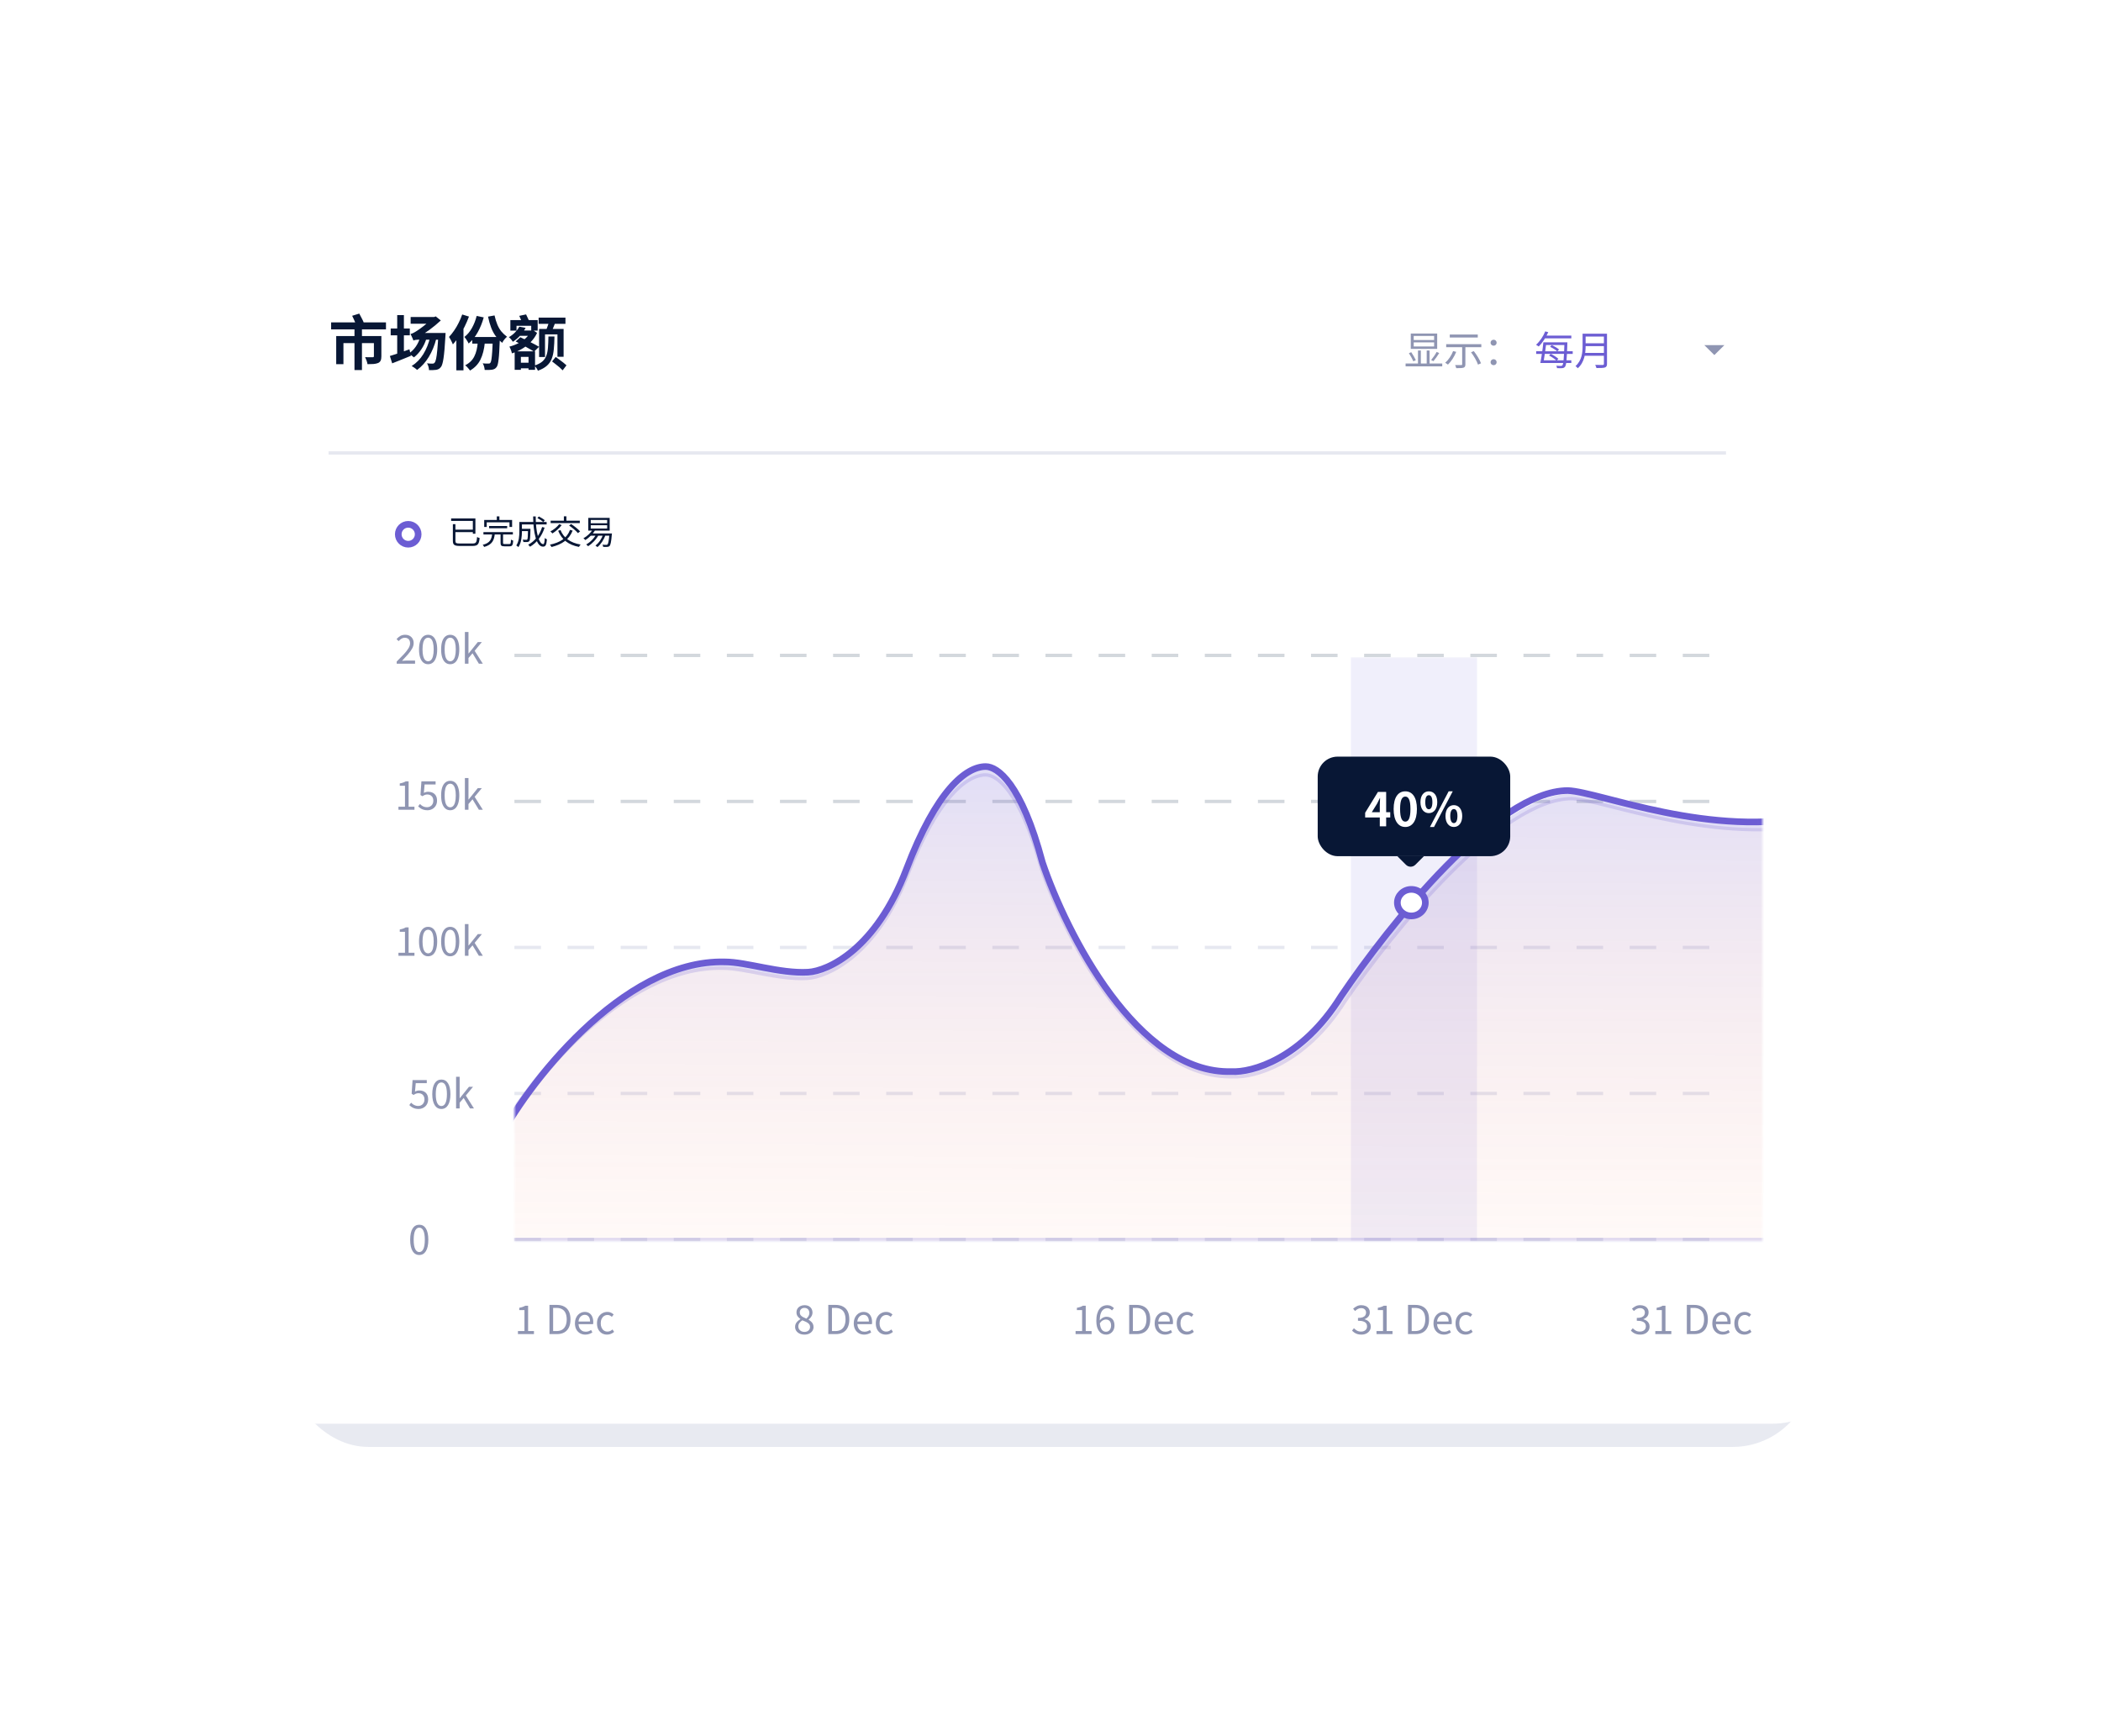 <svg width="633" height="523" viewBox="0 0 633 523" fill="none" xmlns="http://www.w3.org/2000/svg">
<g style="mix-blend-mode:multiply" opacity="0.908" filter="url(#filter0_f_37_5264)">
<rect x="86.989" y="86.989" width="459.022" height="349.017" rx="24" fill="#E6E8F0"/>
</g>
<rect x="70.988" y="66.988" width="487.023" height="362.017" rx="24" fill="white"/>
<path d="M106.802 98.614H109.052V111.502H106.802V98.614ZM99.764 97.138H116.289V99.262H99.764V97.138ZM101.294 101.26H113.156V103.384H103.472V109.738H101.294V101.26ZM112.652 101.26H114.902V107.38C114.902 107.908 114.83 108.328 114.686 108.64C114.554 108.952 114.302 109.198 113.93 109.378C113.546 109.534 113.09 109.636 112.562 109.684C112.046 109.72 111.434 109.738 110.726 109.738C110.678 109.414 110.582 109.054 110.438 108.658C110.294 108.25 110.15 107.902 110.006 107.614C110.306 107.626 110.606 107.638 110.906 107.65C111.218 107.65 111.494 107.65 111.734 107.65C111.986 107.65 112.16 107.65 112.256 107.65C112.4 107.65 112.502 107.626 112.562 107.578C112.622 107.53 112.652 107.452 112.652 107.344V101.26ZM106.1 95.157L108.242 94.492C108.482 94.924 108.734 95.403 108.998 95.931C109.274 96.448 109.478 96.886 109.61 97.246L107.342 98.002C107.27 97.762 107.162 97.48 107.018 97.156C106.886 96.82 106.736 96.478 106.568 96.129C106.412 95.769 106.256 95.445 106.1 95.157ZM117.711 98.992H123.471V101.044H117.711V98.992ZM119.673 94.942H121.689V107.02H119.673V94.942ZM117.459 107.272C117.963 107.128 118.533 106.948 119.169 106.732C119.817 106.516 120.501 106.282 121.221 106.03C121.941 105.766 122.655 105.508 123.363 105.256L123.795 107.218C122.847 107.614 121.875 108.01 120.879 108.406C119.895 108.802 118.989 109.162 118.161 109.486L117.459 107.272ZM123.723 95.517H131.319V97.552H123.723V95.517ZM132.075 100.342H134.253C134.253 100.342 134.247 100.402 134.235 100.522C134.235 100.63 134.229 100.762 134.217 100.918C134.217 101.062 134.211 101.176 134.199 101.26C134.115 102.82 134.025 104.146 133.929 105.238C133.833 106.33 133.731 107.242 133.623 107.974C133.515 108.694 133.395 109.264 133.263 109.684C133.143 110.104 132.999 110.41 132.831 110.602C132.627 110.878 132.405 111.076 132.165 111.196C131.937 111.316 131.673 111.4 131.373 111.448C131.121 111.484 130.809 111.508 130.437 111.52C130.077 111.532 129.681 111.532 129.249 111.52C129.249 111.22 129.195 110.872 129.087 110.476C128.979 110.092 128.835 109.762 128.655 109.486C129.015 109.522 129.339 109.546 129.627 109.558C129.927 109.57 130.155 109.576 130.311 109.576C130.455 109.576 130.575 109.552 130.671 109.504C130.779 109.456 130.875 109.378 130.959 109.27C131.115 109.09 131.259 108.706 131.391 108.118C131.523 107.518 131.643 106.624 131.751 105.436C131.871 104.236 131.979 102.676 132.075 100.756V100.342ZM124.569 102.628C124.521 102.484 124.443 102.286 124.335 102.034C124.227 101.782 124.113 101.53 123.993 101.278C123.885 101.014 123.783 100.798 123.687 100.63C123.951 100.582 124.245 100.474 124.569 100.306C124.905 100.138 125.241 99.94 125.577 99.712C125.757 99.592 126.027 99.412 126.387 99.172C126.747 98.92 127.149 98.62 127.593 98.272C128.049 97.924 128.511 97.546 128.979 97.138C129.459 96.718 129.897 96.286 130.293 95.841V95.716L131.283 95.338L132.813 96.562C131.685 97.606 130.521 98.566 129.321 99.442C128.121 100.306 126.999 101.026 125.955 101.602V101.638C125.955 101.638 125.883 101.674 125.739 101.746C125.607 101.806 125.445 101.89 125.253 101.998C125.073 102.106 124.911 102.22 124.767 102.34C124.635 102.448 124.569 102.544 124.569 102.628ZM124.569 102.628V100.9L125.577 100.342H132.813L132.795 102.358H126.189C125.829 102.358 125.487 102.382 125.163 102.43C124.851 102.478 124.653 102.544 124.569 102.628ZM129.591 101.602L131.481 101.962C130.941 104.062 130.179 105.922 129.195 107.542C128.223 109.15 127.047 110.458 125.667 111.466C125.559 111.358 125.403 111.226 125.199 111.07C124.995 110.926 124.791 110.782 124.587 110.638C124.383 110.494 124.197 110.38 124.029 110.296C125.457 109.396 126.627 108.202 127.539 106.714C128.463 105.214 129.147 103.51 129.591 101.602ZM126.603 101.602L128.493 101.962C128.133 103.174 127.617 104.272 126.945 105.256C126.285 106.24 125.541 107.05 124.713 107.686C124.605 107.578 124.449 107.452 124.245 107.308C124.053 107.164 123.855 107.02 123.651 106.876C123.459 106.72 123.285 106.606 123.129 106.534C123.969 105.994 124.683 105.298 125.271 104.446C125.871 103.582 126.315 102.634 126.603 101.602ZM139.258 94.761L141.292 95.391C140.92 96.412 140.476 97.438 139.96 98.47C139.456 99.49 138.904 100.456 138.304 101.368C137.704 102.28 137.086 103.084 136.449 103.78C136.389 103.6 136.287 103.372 136.143 103.096C136.011 102.808 135.867 102.52 135.711 102.232C135.555 101.944 135.411 101.71 135.279 101.53C135.807 100.978 136.317 100.342 136.81 99.622C137.314 98.902 137.77 98.128 138.178 97.3C138.598 96.472 138.958 95.626 139.258 94.761ZM137.494 99.766L139.618 97.642L139.636 97.66V111.592H137.494V99.766ZM143.614 95.194L145.738 95.644C145.306 97.24 144.706 98.728 143.938 100.108C143.182 101.476 142.27 102.61 141.202 103.51C141.13 103.342 141.016 103.132 140.86 102.88C140.716 102.628 140.554 102.376 140.374 102.124C140.206 101.872 140.056 101.674 139.924 101.53C140.824 100.834 141.58 99.934 142.192 98.83C142.816 97.714 143.29 96.502 143.614 95.194ZM142.282 101.548H149.122V103.546H142.282V101.548ZM148.474 101.548H150.598C150.598 101.548 150.598 101.602 150.598 101.71C150.598 101.818 150.598 101.944 150.598 102.088C150.598 102.22 150.592 102.334 150.58 102.43C150.532 103.786 150.478 104.944 150.418 105.904C150.37 106.852 150.304 107.644 150.22 108.28C150.148 108.916 150.064 109.42 149.968 109.792C149.872 110.164 149.752 110.44 149.608 110.62C149.404 110.884 149.194 111.07 148.978 111.178C148.762 111.286 148.504 111.364 148.204 111.412C147.952 111.448 147.634 111.472 147.25 111.484C146.866 111.496 146.458 111.49 146.026 111.466C146.014 111.166 145.954 110.824 145.846 110.44C145.738 110.068 145.6 109.75 145.432 109.486C145.792 109.522 146.122 109.546 146.422 109.558C146.734 109.558 146.974 109.558 147.142 109.558C147.274 109.558 147.388 109.546 147.484 109.522C147.58 109.486 147.67 109.414 147.754 109.306C147.874 109.15 147.976 108.82 148.06 108.316C148.144 107.8 148.222 107.026 148.294 105.994C148.366 104.962 148.426 103.606 148.474 101.926V101.548ZM143.938 103.096L146.08 103.186C145.876 105.262 145.432 106.99 144.748 108.37C144.076 109.738 143.026 110.836 141.598 111.664C141.526 111.52 141.4 111.346 141.22 111.142C141.052 110.938 140.872 110.734 140.68 110.53C140.488 110.338 140.314 110.182 140.158 110.062C141.43 109.426 142.348 108.532 142.912 107.38C143.488 106.228 143.83 104.8 143.938 103.096ZM148.996 95.049C149.236 96.106 149.518 97.024 149.842 97.804C150.166 98.584 150.562 99.268 151.03 99.856C151.51 100.432 152.086 100.972 152.758 101.476C152.494 101.692 152.224 101.968 151.948 102.304C151.672 102.64 151.462 102.976 151.318 103.312C150.538 102.664 149.872 101.974 149.32 101.242C148.78 100.498 148.33 99.652 147.97 98.704C147.61 97.756 147.298 96.658 147.034 95.409L148.996 95.049ZM162.281 95.716H170.363V97.588H162.281V95.716ZM165.431 96.868L167.267 97.282C167.075 97.786 166.883 98.272 166.691 98.74C166.499 99.208 166.319 99.616 166.151 99.964L164.513 99.55C164.621 99.298 164.729 99.016 164.837 98.704C164.957 98.392 165.071 98.074 165.179 97.75C165.287 97.426 165.371 97.132 165.431 96.868ZM162.425 99.118H169.805V107.506H167.951V100.756H164.207V107.578H162.425V99.118ZM165.233 101.404H167.051C167.027 102.844 166.961 104.116 166.853 105.22C166.757 106.324 166.547 107.29 166.223 108.118C165.911 108.934 165.419 109.636 164.747 110.224C164.087 110.812 163.193 111.304 162.065 111.7C161.969 111.46 161.813 111.184 161.597 110.872C161.393 110.572 161.195 110.338 161.003 110.17C162.011 109.834 162.797 109.432 163.361 108.964C163.925 108.484 164.333 107.902 164.585 107.218C164.849 106.534 165.017 105.718 165.089 104.77C165.161 103.81 165.209 102.688 165.233 101.404ZM166.331 108.91L167.429 107.56C167.777 107.812 168.155 108.088 168.563 108.388C168.983 108.688 169.379 108.988 169.751 109.288C170.123 109.576 170.429 109.84 170.669 110.08L169.517 111.592C169.289 111.34 168.989 111.052 168.617 110.728C168.257 110.416 167.873 110.104 167.465 109.792C167.069 109.468 166.691 109.174 166.331 108.91ZM153.766 96.454H161.993V99.622H160.049V98.182H155.62V99.622H153.766V96.454ZM155.062 105.868H161.201V111.448H159.239V107.542H156.934V111.448H155.062V105.868ZM155.674 109.306H159.995V110.98H155.674V109.306ZM156.466 98.434L158.357 98.794C157.937 99.574 157.414 100.318 156.79 101.026C156.178 101.734 155.422 102.388 154.522 102.988C154.438 102.832 154.324 102.67 154.18 102.502C154.036 102.322 153.886 102.148 153.73 101.98C153.586 101.812 153.448 101.686 153.316 101.602C154.072 101.158 154.714 100.654 155.242 100.09C155.782 99.514 156.19 98.962 156.466 98.434ZM157.168 99.586H160.157V101.188H156.358L157.168 99.586ZM159.851 99.586H160.283L160.661 99.532L161.813 100.306C161.345 101.326 160.715 102.238 159.923 103.042C159.143 103.846 158.261 104.536 157.276 105.112C156.304 105.688 155.29 106.144 154.234 106.48C154.198 106.288 154.138 106.06 154.054 105.796C153.97 105.532 153.874 105.28 153.766 105.04C153.67 104.788 153.574 104.59 153.478 104.446C154.426 104.206 155.32 103.87 156.16 103.438C157 103.006 157.744 102.496 158.393 101.908C159.041 101.308 159.527 100.642 159.851 99.91V99.586ZM156.448 95.175L158.501 94.743C158.669 95.103 158.855 95.499 159.059 95.931C159.275 96.364 159.437 96.724 159.545 97.012L157.402 97.534C157.306 97.234 157.168 96.862 156.988 96.418C156.808 95.962 156.628 95.547 156.448 95.175ZM155.368 102.898L156.772 101.62C157.192 101.824 157.66 102.052 158.177 102.304C158.693 102.544 159.209 102.796 159.725 103.06C160.253 103.312 160.745 103.564 161.201 103.816C161.669 104.068 162.071 104.296 162.407 104.5L160.913 105.958C160.613 105.754 160.235 105.526 159.779 105.274C159.335 105.01 158.855 104.74 158.339 104.464C157.835 104.188 157.324 103.912 156.808 103.636C156.292 103.36 155.812 103.114 155.368 102.898Z" fill="#081735"/>
<path d="M425.933 103.162H432.078V104.398H425.933V103.162ZM425.933 101.23H432.078V102.454H425.933V101.23ZM425.045 100.498V105.13H433.002V100.498H425.045ZM423.485 109.534V110.398H434.526V109.534H423.485ZM427.217 105.61V109.99H428.081V105.61H427.217ZM429.845 105.61V109.99H430.709V105.61H429.845ZM432.846 106.042C432.45 106.798 431.729 107.83 431.177 108.49L431.874 108.826C432.426 108.178 433.11 107.23 433.614 106.39L432.846 106.042ZM424.481 106.426C424.973 107.194 425.561 108.262 425.825 108.874L426.569 108.526C426.305 107.914 425.693 106.882 425.189 106.126L424.481 106.426ZM440.526 104.194V109.762C440.526 109.954 440.466 110.014 440.238 110.014C440.01 110.026 439.218 110.026 438.402 110.002C438.546 110.278 438.69 110.674 438.738 110.938C439.794 110.938 440.502 110.926 440.934 110.794C441.354 110.638 441.498 110.362 441.498 109.786V104.194H440.526ZM437.802 105.79C437.286 107.146 436.398 108.466 435.414 109.318C435.654 109.45 436.062 109.702 436.242 109.87C437.202 108.946 438.15 107.506 438.738 106.03L437.802 105.79ZM443.202 106.15C444.078 107.302 444.978 108.874 445.302 109.87L446.202 109.474C445.854 108.454 444.918 106.93 444.03 105.802L443.202 106.15ZM436.794 100.81V101.698H445.23V100.81H436.794ZM435.714 103.714V104.614H446.298V103.714H435.714ZM450.006 104.17C450.486 104.17 450.906 103.81 450.906 103.27C450.906 102.718 450.486 102.37 450.006 102.37C449.514 102.37 449.094 102.718 449.094 103.27C449.094 103.81 449.514 104.17 450.006 104.17ZM450.006 110.038C450.486 110.038 450.906 109.69 450.906 109.15C450.906 108.598 450.486 108.238 450.006 108.238C449.514 108.238 449.094 108.598 449.094 109.15C449.094 109.69 449.514 110.038 450.006 110.038Z" fill="#8F95B2"/>
<path d="M465.434 103.15V103.966H471.699V103.15H465.434ZM464.57 108.574V109.378H473.415V108.574H464.57ZM465.062 101.134V101.95H473.415V101.134H465.062ZM471.339 103.15V103.342C471.207 108.022 471.039 109.702 470.727 110.086C470.619 110.23 470.511 110.254 470.283 110.254C470.055 110.266 469.503 110.254 468.89 110.206C469.01 110.41 469.094 110.722 469.106 110.926C469.707 110.962 470.307 110.962 470.667 110.938C471.027 110.902 471.291 110.806 471.519 110.506C471.903 110.002 472.071 108.43 472.215 103.594C472.215 103.474 472.227 103.15 472.227 103.15H471.339ZM464.99 103.15C464.798 105.106 464.402 107.806 464.078 109.378H464.99C465.278 107.842 465.65 105.166 465.902 103.15H464.99ZM465.566 99.85C464.942 101.374 463.898 102.91 462.794 103.882C463.022 104.002 463.406 104.266 463.598 104.41C464.654 103.366 465.734 101.746 466.466 100.102L465.566 99.85ZM467.006 104.506C467.798 104.854 468.722 105.442 469.178 105.886L469.719 105.322C469.238 104.878 468.302 104.338 467.522 103.99L467.006 104.506ZM466.706 107.134C467.522 107.554 468.506 108.214 468.986 108.694L469.515 108.118C469.022 107.65 468.026 107.014 467.21 106.63L466.706 107.134ZM462.83 105.838V106.654H465.074V106.63H471.699V106.654H473.835V105.838H471.699V105.862H465.074V105.838H462.83ZM477.363 100.546V101.422H483.627V100.546H477.363ZM477.363 103.438V104.302H483.675V103.438H477.363ZM477.267 106.342V107.206H483.615V106.342H477.267ZM476.811 100.546V104.254C476.811 106.186 476.607 108.622 474.675 110.314C474.867 110.446 475.227 110.77 475.359 110.962C477.423 109.162 477.723 106.33 477.723 104.254V100.546H476.811ZM483.231 100.546V109.618C483.231 109.882 483.135 109.966 482.859 109.978C482.583 109.978 481.599 109.99 480.603 109.954C480.759 110.206 480.927 110.638 480.987 110.902C482.283 110.902 483.075 110.89 483.543 110.734C483.999 110.578 484.167 110.266 484.167 109.63V100.546H483.231Z" fill="#6C5DD3"/>
<path d="M516.51 106.99L513.478 103.99L519.541 103.99L516.51 106.99Z" fill="#8F95B2"/>
<rect x="98.99" y="135.991" width="421.02" height="1" fill="#E6E8F0"/>
<path d="M156.048 402.004V401.092H158.017V394.78H156.444V394.084C156.836 394.012 157.176 393.924 157.464 393.82C157.761 393.716 158.029 393.592 158.269 393.448H159.109V401.092H160.873V402.004H156.048ZM165.545 402.004V393.208H167.741C168.645 393.208 169.405 393.38 170.021 393.724C170.637 394.06 171.101 394.552 171.413 395.2C171.725 395.848 171.881 396.64 171.881 397.576C171.881 398.504 171.725 399.3 171.413 399.964C171.101 400.628 170.641 401.136 170.033 401.488C169.425 401.832 168.677 402.004 167.789 402.004H165.545ZM166.649 401.092H167.645C168.333 401.092 168.905 400.956 169.361 400.684C169.825 400.404 170.169 400 170.393 399.472C170.625 398.944 170.741 398.312 170.741 397.576C170.741 396.824 170.625 396.192 170.393 395.68C170.169 395.168 169.825 394.78 169.361 394.516C168.905 394.244 168.333 394.108 167.645 394.108H166.649V401.092ZM176.339 402.16C175.755 402.16 175.227 402.024 174.755 401.752C174.283 401.48 173.907 401.092 173.627 400.588C173.355 400.076 173.219 399.464 173.219 398.752C173.219 398.216 173.299 397.74 173.459 397.324C173.619 396.9 173.835 396.54 174.107 396.244C174.387 395.94 174.703 395.712 175.055 395.56C175.407 395.4 175.767 395.32 176.135 395.32C176.695 395.32 177.167 395.444 177.551 395.692C177.935 395.94 178.227 396.296 178.427 396.76C178.635 397.216 178.739 397.756 178.739 398.38C178.739 398.5 178.735 398.612 178.727 398.716C178.719 398.82 178.707 398.916 178.691 399.004H174.299C174.323 399.468 174.427 399.872 174.611 400.216C174.803 400.552 175.055 400.816 175.367 401.008C175.679 401.192 176.043 401.284 176.459 401.284C176.779 401.284 177.067 401.24 177.323 401.152C177.587 401.056 177.843 400.928 178.091 400.768L178.475 401.5C178.195 401.684 177.879 401.84 177.527 401.968C177.175 402.096 176.779 402.16 176.339 402.16ZM174.287 398.224H177.779C177.779 397.568 177.635 397.068 177.347 396.724C177.067 396.372 176.671 396.196 176.159 396.196C175.855 396.196 175.567 396.276 175.295 396.436C175.031 396.596 174.807 396.824 174.623 397.12C174.447 397.416 174.335 397.784 174.287 398.224ZM182.912 402.16C182.336 402.16 181.816 402.028 181.352 401.764C180.896 401.492 180.532 401.104 180.26 400.6C179.996 400.088 179.864 399.472 179.864 398.752C179.864 398.024 180.008 397.408 180.296 396.904C180.584 396.392 180.968 396 181.448 395.728C181.928 395.456 182.444 395.32 182.996 395.32C183.42 395.32 183.784 395.396 184.088 395.548C184.4 395.7 184.668 395.88 184.892 396.088L184.34 396.808C184.156 396.64 183.956 396.504 183.74 396.4C183.532 396.296 183.3 396.244 183.044 396.244C182.652 396.244 182.3 396.348 181.988 396.556C181.676 396.764 181.432 397.056 181.256 397.432C181.08 397.808 180.992 398.248 180.992 398.752C180.992 399.248 181.076 399.684 181.244 400.06C181.42 400.436 181.656 400.728 181.952 400.936C182.256 401.144 182.608 401.248 183.008 401.248C183.312 401.248 183.592 401.188 183.848 401.068C184.104 400.94 184.336 400.784 184.544 400.6L185.024 401.344C184.728 401.6 184.4 401.8 184.04 401.944C183.68 402.088 183.304 402.16 182.912 402.16Z" fill="#8F95B2"/>
<path d="M126.327 378.171C127.983 378.171 129.051 376.647 129.051 373.575C129.051 370.527 127.983 369.05 126.327 369.05C124.647 369.05 123.579 370.527 123.579 373.575C123.579 376.647 124.647 378.171 126.327 378.171ZM126.327 377.283C125.319 377.283 124.635 376.167 124.635 373.575C124.635 371.019 125.319 369.927 126.327 369.927C127.323 369.927 127.995 371.019 127.995 373.575C127.995 376.167 127.323 377.283 126.327 377.283Z" fill="#8F95B2"/>
<path d="M126.123 334.169C127.599 334.169 129.003 333.125 129.003 331.265C129.003 329.417 127.815 328.589 126.351 328.589C125.823 328.589 125.427 328.721 125.031 328.937L125.259 326.392H128.583V325.456H124.299L124.023 329.573L124.611 329.945C125.115 329.609 125.487 329.417 126.075 329.417C127.167 329.417 127.887 330.125 127.887 331.301C127.887 332.501 127.059 333.257 126.015 333.257C125.007 333.257 124.359 332.789 123.867 332.273L123.315 332.993C123.915 333.593 124.755 334.169 126.123 334.169ZM132.984 334.169C134.676 334.169 135.708 332.573 135.708 329.705C135.708 326.836 134.676 325.3 132.984 325.3C131.267 325.3 130.235 326.836 130.235 329.705C130.235 332.573 131.267 334.169 132.984 334.169ZM132.984 333.281C131.976 333.281 131.291 332.213 131.291 329.705C131.291 327.185 131.976 326.176 132.984 326.176C133.98 326.176 134.652 327.185 134.652 329.705C134.652 332.213 133.98 333.281 132.984 333.281ZM137.408 334.001H138.488V332.285L139.7 330.857L141.608 334.001H142.796L140.348 330.113L142.52 327.485H141.296L138.524 330.929H138.488V324.46H137.408V334.001Z" fill="#8F95B2"/>
<path d="M120.047 287.999V287.087H122.015V280.774H120.443V280.078C120.835 280.006 121.175 279.918 121.463 279.814C121.759 279.71 122.027 279.586 122.267 279.442H123.107V287.087H124.871V287.999H120.047ZM128.983 288.155C128.415 288.155 127.927 287.983 127.519 287.639C127.111 287.295 126.795 286.791 126.571 286.127C126.355 285.463 126.247 284.65 126.247 283.69C126.247 282.738 126.355 281.934 126.571 281.278C126.795 280.622 127.111 280.126 127.519 279.79C127.927 279.454 128.415 279.286 128.983 279.286C129.551 279.286 130.039 279.454 130.447 279.79C130.855 280.126 131.167 280.622 131.383 281.278C131.608 281.934 131.72 282.738 131.72 283.69C131.72 284.65 131.608 285.463 131.383 286.127C131.167 286.791 130.855 287.295 130.447 287.639C130.039 287.983 129.551 288.155 128.983 288.155ZM128.983 287.267C129.319 287.267 129.611 287.143 129.859 286.895C130.115 286.647 130.311 286.259 130.447 285.731C130.591 285.203 130.663 284.522 130.663 283.69C130.663 282.858 130.591 282.182 130.447 281.662C130.311 281.142 130.115 280.762 129.859 280.522C129.611 280.282 129.319 280.162 128.983 280.162C128.655 280.162 128.363 280.282 128.107 280.522C127.851 280.762 127.651 281.142 127.507 281.662C127.371 282.182 127.303 282.858 127.303 283.69C127.303 284.522 127.371 285.203 127.507 285.731C127.651 286.259 127.851 286.647 128.107 286.895C128.363 287.143 128.655 287.267 128.983 287.267ZM135.64 288.155C135.072 288.155 134.584 287.983 134.176 287.639C133.768 287.295 133.452 286.791 133.228 286.127C133.012 285.463 132.904 284.65 132.904 283.69C132.904 282.738 133.012 281.934 133.228 281.278C133.452 280.622 133.768 280.126 134.176 279.79C134.584 279.454 135.072 279.286 135.64 279.286C136.208 279.286 136.696 279.454 137.104 279.79C137.512 280.126 137.824 280.622 138.04 281.278C138.264 281.934 138.376 282.738 138.376 283.69C138.376 284.65 138.264 285.463 138.04 286.127C137.824 286.791 137.512 287.295 137.104 287.639C136.696 287.983 136.208 288.155 135.64 288.155ZM135.64 287.267C135.976 287.267 136.268 287.143 136.516 286.895C136.772 286.647 136.968 286.259 137.104 285.731C137.248 285.203 137.32 284.522 137.32 283.69C137.32 282.858 137.248 282.182 137.104 281.662C136.968 281.142 136.772 280.762 136.516 280.522C136.268 280.282 135.976 280.162 135.64 280.162C135.312 280.162 135.02 280.282 134.764 280.522C134.508 280.762 134.308 281.142 134.164 281.662C134.028 282.182 133.96 282.858 133.96 283.69C133.96 284.522 134.028 285.203 134.164 285.731C134.308 286.259 134.508 286.647 134.764 286.895C135.02 287.143 135.312 287.267 135.64 287.267ZM140.064 287.999V278.446H141.144V284.915H141.192L143.953 281.482H145.177L143.005 284.11L145.465 287.999H144.277L142.369 284.854L141.144 286.283V287.999H140.064Z" fill="#8F95B2"/>
<path d="M120.047 243.997V243.085H122.015V236.772H120.443V236.076C120.835 236.004 121.175 235.916 121.463 235.812C121.759 235.708 122.027 235.584 122.267 235.44H123.107V243.085H124.871V243.997H120.047ZM128.791 244.153C128.335 244.153 127.931 244.097 127.579 243.985C127.235 243.873 126.931 243.729 126.667 243.553C126.411 243.377 126.179 243.189 125.971 242.989L126.523 242.268C126.691 242.436 126.875 242.596 127.075 242.749C127.283 242.893 127.519 243.013 127.783 243.109C128.047 243.197 128.347 243.241 128.683 243.241C129.027 243.241 129.339 243.161 129.619 243.001C129.907 242.841 130.135 242.616 130.303 242.328C130.471 242.04 130.555 241.696 130.555 241.296C130.555 240.696 130.387 240.232 130.051 239.904C129.723 239.568 129.283 239.4 128.731 239.4C128.443 239.4 128.191 239.448 127.975 239.544C127.759 239.632 127.523 239.76 127.267 239.928L126.679 239.556L126.967 235.44H131.239V236.388H127.927L127.699 238.932C127.891 238.82 128.091 238.736 128.299 238.68C128.515 238.616 128.755 238.584 129.019 238.584C129.507 238.584 129.951 238.68 130.351 238.872C130.751 239.056 131.071 239.348 131.311 239.748C131.552 240.14 131.672 240.644 131.672 241.26C131.672 241.876 131.532 242.4 131.251 242.833C130.979 243.265 130.623 243.593 130.183 243.817C129.743 244.041 129.279 244.153 128.791 244.153ZM135.64 244.153C135.072 244.153 134.584 243.981 134.176 243.637C133.768 243.293 133.452 242.789 133.228 242.124C133.012 241.46 132.904 240.648 132.904 239.688C132.904 238.736 133.012 237.932 133.228 237.276C133.452 236.62 133.768 236.124 134.176 235.788C134.584 235.452 135.072 235.284 135.64 235.284C136.208 235.284 136.696 235.452 137.104 235.788C137.512 236.124 137.824 236.62 138.04 237.276C138.264 237.932 138.376 238.736 138.376 239.688C138.376 240.648 138.264 241.46 138.04 242.124C137.824 242.789 137.512 243.293 137.104 243.637C136.696 243.981 136.208 244.153 135.64 244.153ZM135.64 243.265C135.976 243.265 136.268 243.141 136.516 242.893C136.772 242.644 136.968 242.256 137.104 241.728C137.248 241.2 137.32 240.52 137.32 239.688C137.32 238.856 137.248 238.18 137.104 237.66C136.968 237.14 136.772 236.76 136.516 236.52C136.268 236.28 135.976 236.16 135.64 236.16C135.312 236.16 135.02 236.28 134.764 236.52C134.508 236.76 134.308 237.14 134.164 237.66C134.028 238.18 133.96 238.856 133.96 239.688C133.96 240.52 134.028 241.2 134.164 241.728C134.308 242.256 134.508 242.644 134.764 242.893C135.02 243.141 135.312 243.265 135.64 243.265ZM140.064 243.997V234.444H141.144V240.912H141.192L143.953 237.48H145.177L143.005 240.108L145.465 243.997H144.277L142.369 240.852L141.144 242.28V243.997H140.064Z" fill="#8F95B2"/>
<path d="M119.519 199.994V199.346C120.383 198.49 121.115 197.738 121.715 197.09C122.315 196.434 122.771 195.846 123.083 195.326C123.395 194.798 123.551 194.302 123.551 193.838C123.551 193.51 123.491 193.222 123.371 192.974C123.259 192.718 123.083 192.522 122.843 192.386C122.603 192.242 122.299 192.17 121.931 192.17C121.571 192.17 121.235 192.27 120.923 192.47C120.619 192.67 120.347 192.91 120.107 193.19L119.471 192.578C119.823 192.178 120.203 191.862 120.611 191.63C121.019 191.398 121.503 191.282 122.063 191.282C122.591 191.282 123.043 191.386 123.419 191.594C123.803 191.802 124.099 192.094 124.307 192.47C124.523 192.846 124.631 193.286 124.631 193.79C124.631 194.326 124.479 194.87 124.175 195.422C123.871 195.974 123.455 196.554 122.927 197.162C122.399 197.762 121.799 198.418 121.127 199.13C121.351 199.114 121.591 199.098 121.847 199.082C122.103 199.058 122.343 199.046 122.567 199.046H125.051V199.994H119.519ZM128.983 200.15C128.415 200.15 127.927 199.978 127.519 199.634C127.111 199.29 126.795 198.786 126.571 198.122C126.355 197.458 126.247 196.646 126.247 195.686C126.247 194.734 126.355 193.93 126.571 193.274C126.795 192.618 127.111 192.122 127.519 191.786C127.927 191.45 128.415 191.282 128.983 191.282C129.551 191.282 130.039 191.45 130.447 191.786C130.855 192.122 131.167 192.618 131.383 193.274C131.608 193.93 131.72 194.734 131.72 195.686C131.72 196.646 131.608 197.458 131.383 198.122C131.167 198.786 130.855 199.29 130.447 199.634C130.039 199.978 129.551 200.15 128.983 200.15ZM128.983 199.262C129.319 199.262 129.611 199.138 129.859 198.89C130.115 198.642 130.311 198.254 130.447 197.726C130.591 197.198 130.663 196.518 130.663 195.686C130.663 194.854 130.591 194.178 130.447 193.658C130.311 193.138 130.115 192.758 129.859 192.518C129.611 192.278 129.319 192.158 128.983 192.158C128.655 192.158 128.363 192.278 128.107 192.518C127.851 192.758 127.651 193.138 127.507 193.658C127.371 194.178 127.303 194.854 127.303 195.686C127.303 196.518 127.371 197.198 127.507 197.726C127.651 198.254 127.851 198.642 128.107 198.89C128.363 199.138 128.655 199.262 128.983 199.262ZM135.64 200.15C135.072 200.15 134.584 199.978 134.176 199.634C133.768 199.29 133.452 198.786 133.228 198.122C133.012 197.458 132.904 196.646 132.904 195.686C132.904 194.734 133.012 193.93 133.228 193.274C133.452 192.618 133.768 192.122 134.176 191.786C134.584 191.45 135.072 191.282 135.64 191.282C136.208 191.282 136.696 191.45 137.104 191.786C137.512 192.122 137.824 192.618 138.04 193.274C138.264 193.93 138.376 194.734 138.376 195.686C138.376 196.646 138.264 197.458 138.04 198.122C137.824 198.786 137.512 199.29 137.104 199.634C136.696 199.978 136.208 200.15 135.64 200.15ZM135.64 199.262C135.976 199.262 136.268 199.138 136.516 198.89C136.772 198.642 136.968 198.254 137.104 197.726C137.248 197.198 137.32 196.518 137.32 195.686C137.32 194.854 137.248 194.178 137.104 193.658C136.968 193.138 136.772 192.758 136.516 192.518C136.268 192.278 135.976 192.158 135.64 192.158C135.312 192.158 135.02 192.278 134.764 192.518C134.508 192.758 134.308 193.138 134.164 193.658C134.028 194.178 133.96 194.854 133.96 195.686C133.96 196.518 134.028 197.198 134.164 197.726C134.308 198.254 134.508 198.642 134.764 198.89C135.02 199.138 135.312 199.262 135.64 199.262ZM140.064 199.994V190.442H141.144V196.91H141.192L143.953 193.478H145.177L143.005 196.106L145.465 199.994H144.277L142.369 196.85L141.144 198.278V199.994H140.064Z" fill="#8F95B2"/>
<path d="M410.16 402.16C409.704 402.16 409.3 402.104 408.948 401.992C408.604 401.88 408.3 401.732 408.036 401.548C407.772 401.364 407.544 401.164 407.352 400.948L407.916 400.24C408.172 400.504 408.472 400.74 408.816 400.948C409.168 401.148 409.592 401.248 410.088 401.248C410.44 401.248 410.749 401.184 411.013 401.056C411.285 400.928 411.497 400.748 411.649 400.516C411.801 400.276 411.877 399.996 411.877 399.676C411.877 399.332 411.789 399.036 411.613 398.788C411.445 398.532 411.161 398.336 410.761 398.2C410.36 398.056 409.82 397.984 409.14 397.984V397.132C409.748 397.132 410.228 397.064 410.58 396.928C410.933 396.784 411.185 396.592 411.337 396.352C411.497 396.104 411.577 395.832 411.577 395.536C411.577 395.12 411.445 394.792 411.181 394.552C410.917 394.304 410.552 394.18 410.088 394.18C409.736 394.18 409.404 394.264 409.092 394.432C408.788 394.592 408.512 394.8 408.264 395.056L407.676 394.36C408.012 394.056 408.376 393.804 408.768 393.604C409.168 393.396 409.62 393.292 410.124 393.292C410.62 393.292 411.061 393.376 411.445 393.544C411.837 393.712 412.141 393.96 412.357 394.288C412.581 394.608 412.693 394.996 412.693 395.452C412.693 395.972 412.549 396.4 412.261 396.736C411.973 397.072 411.597 397.324 411.133 397.492V397.54C411.477 397.628 411.789 397.768 412.069 397.96C412.349 398.152 412.573 398.396 412.741 398.692C412.909 398.98 412.993 399.324 412.993 399.724C412.993 400.236 412.865 400.672 412.609 401.032C412.353 401.392 412.013 401.672 411.589 401.872C411.165 402.064 410.688 402.16 410.16 402.16ZM414.717 402.004V401.092H416.685V394.78H415.113V394.084C415.505 394.012 415.845 393.924 416.133 393.82C416.429 393.716 416.697 393.592 416.937 393.448H417.777V401.092H419.541V402.004H414.717ZM424.213 402.004V393.208H426.409C427.313 393.208 428.073 393.38 428.689 393.724C429.305 394.06 429.769 394.552 430.082 395.2C430.394 395.848 430.55 396.64 430.55 397.576C430.55 398.504 430.394 399.3 430.082 399.964C429.769 400.628 429.309 401.136 428.701 401.488C428.093 401.832 427.345 402.004 426.457 402.004H424.213ZM425.317 401.092H426.313C427.001 401.092 427.573 400.956 428.029 400.684C428.493 400.404 428.837 400 429.061 399.472C429.293 398.944 429.409 398.312 429.409 397.576C429.409 396.824 429.293 396.192 429.061 395.68C428.837 395.168 428.493 394.78 428.029 394.516C427.573 394.244 427.001 394.108 426.313 394.108H425.317V401.092ZM435.007 402.16C434.423 402.16 433.895 402.024 433.423 401.752C432.951 401.48 432.575 401.092 432.295 400.588C432.023 400.076 431.887 399.464 431.887 398.752C431.887 398.216 431.967 397.74 432.127 397.324C432.287 396.9 432.503 396.54 432.775 396.244C433.055 395.94 433.371 395.712 433.723 395.56C434.075 395.4 434.435 395.32 434.803 395.32C435.363 395.32 435.836 395.444 436.22 395.692C436.604 395.94 436.896 396.296 437.096 396.76C437.304 397.216 437.408 397.756 437.408 398.38C437.408 398.5 437.404 398.612 437.396 398.716C437.388 398.82 437.376 398.916 437.36 399.004H432.967C432.991 399.468 433.095 399.872 433.279 400.216C433.471 400.552 433.723 400.816 434.035 401.008C434.347 401.192 434.711 401.284 435.127 401.284C435.447 401.284 435.735 401.24 435.992 401.152C436.256 401.056 436.512 400.928 436.76 400.768L437.144 401.5C436.864 401.684 436.548 401.84 436.196 401.968C435.844 402.096 435.447 402.16 435.007 402.16ZM432.955 398.224H436.448C436.448 397.568 436.304 397.068 436.016 396.724C435.735 396.372 435.339 396.196 434.827 396.196C434.523 396.196 434.235 396.276 433.963 396.436C433.699 396.596 433.475 396.824 433.291 397.12C433.115 397.416 433.003 397.784 432.955 398.224ZM441.58 402.16C441.004 402.16 440.484 402.028 440.02 401.764C439.564 401.492 439.2 401.104 438.928 400.6C438.664 400.088 438.532 399.472 438.532 398.752C438.532 398.024 438.676 397.408 438.964 396.904C439.252 396.392 439.636 396 440.116 395.728C440.596 395.456 441.112 395.32 441.664 395.32C442.088 395.32 442.452 395.396 442.756 395.548C443.068 395.7 443.336 395.88 443.56 396.088L443.008 396.808C442.824 396.64 442.624 396.504 442.408 396.4C442.2 396.296 441.968 396.244 441.712 396.244C441.32 396.244 440.968 396.348 440.656 396.556C440.344 396.764 440.1 397.056 439.924 397.432C439.748 397.808 439.66 398.248 439.66 398.752C439.66 399.248 439.744 399.684 439.912 400.06C440.088 400.436 440.324 400.728 440.62 400.936C440.924 401.144 441.276 401.248 441.676 401.248C441.98 401.248 442.26 401.188 442.516 401.068C442.772 400.94 443.004 400.784 443.212 400.6L443.692 401.344C443.396 401.6 443.068 401.8 442.708 401.944C442.348 402.088 441.972 402.16 441.58 402.16Z" fill="#8F95B2"/>
<path d="M494.164 402.16C493.708 402.16 493.304 402.104 492.952 401.992C492.608 401.88 492.304 401.732 492.04 401.548C491.776 401.364 491.548 401.164 491.356 400.948L491.92 400.24C492.176 400.504 492.476 400.74 492.82 400.948C493.172 401.148 493.596 401.248 494.092 401.248C494.444 401.248 494.752 401.184 495.016 401.056C495.289 400.928 495.501 400.748 495.653 400.516C495.805 400.276 495.881 399.996 495.881 399.676C495.881 399.332 495.793 399.036 495.617 398.788C495.449 398.532 495.165 398.336 494.764 398.2C494.364 398.056 493.824 397.984 493.144 397.984V397.132C493.752 397.132 494.232 397.064 494.584 396.928C494.936 396.784 495.189 396.592 495.341 396.352C495.501 396.104 495.581 395.832 495.581 395.536C495.581 395.12 495.449 394.792 495.185 394.552C494.92 394.304 494.556 394.18 494.092 394.18C493.74 394.18 493.408 394.264 493.096 394.432C492.792 394.592 492.516 394.8 492.268 395.056L491.68 394.36C492.016 394.056 492.38 393.804 492.772 393.604C493.172 393.396 493.624 393.292 494.128 393.292C494.624 393.292 495.065 393.376 495.449 393.544C495.841 393.712 496.145 393.96 496.361 394.288C496.585 394.608 496.697 394.996 496.697 395.452C496.697 395.972 496.553 396.4 496.265 396.736C495.977 397.072 495.601 397.324 495.137 397.492V397.54C495.481 397.628 495.793 397.768 496.073 397.96C496.353 398.152 496.577 398.396 496.745 398.692C496.913 398.98 496.997 399.324 496.997 399.724C496.997 400.236 496.869 400.672 496.613 401.032C496.357 401.392 496.017 401.672 495.593 401.872C495.169 402.064 494.692 402.16 494.164 402.16ZM498.721 402.004V401.092H500.689V394.78H499.117V394.084C499.509 394.012 499.849 393.924 500.137 393.82C500.433 393.716 500.701 393.592 500.941 393.448H501.781V401.092H503.545V402.004H498.721ZM508.217 402.004V393.208H510.413C511.317 393.208 512.077 393.38 512.693 393.724C513.309 394.06 513.773 394.552 514.085 395.2C514.398 395.848 514.554 396.64 514.554 397.576C514.554 398.504 514.398 399.3 514.085 399.964C513.773 400.628 513.313 401.136 512.705 401.488C512.097 401.832 511.349 402.004 510.461 402.004H508.217ZM509.321 401.092H510.317C511.005 401.092 511.577 400.956 512.033 400.684C512.497 400.404 512.841 400 513.065 399.472C513.297 398.944 513.413 398.312 513.413 397.576C513.413 396.824 513.297 396.192 513.065 395.68C512.841 395.168 512.497 394.78 512.033 394.516C511.577 394.244 511.005 394.108 510.317 394.108H509.321V401.092ZM519.011 402.16C518.427 402.16 517.899 402.024 517.427 401.752C516.955 401.48 516.579 401.092 516.299 400.588C516.027 400.076 515.891 399.464 515.891 398.752C515.891 398.216 515.971 397.74 516.131 397.324C516.291 396.9 516.507 396.54 516.779 396.244C517.059 395.94 517.375 395.712 517.727 395.56C518.079 395.4 518.439 395.32 518.807 395.32C519.367 395.32 519.839 395.444 520.224 395.692C520.608 395.94 520.9 396.296 521.1 396.76C521.308 397.216 521.412 397.756 521.412 398.38C521.412 398.5 521.408 398.612 521.4 398.716C521.392 398.82 521.38 398.916 521.364 399.004H516.971C516.995 399.468 517.099 399.872 517.283 400.216C517.475 400.552 517.727 400.816 518.039 401.008C518.351 401.192 518.715 401.284 519.131 401.284C519.451 401.284 519.739 401.24 519.995 401.152C520.26 401.056 520.516 400.928 520.764 400.768L521.148 401.5C520.868 401.684 520.552 401.84 520.2 401.968C519.847 402.096 519.451 402.16 519.011 402.16ZM516.959 398.224H520.452C520.452 397.568 520.308 397.068 520.019 396.724C519.739 396.372 519.343 396.196 518.831 396.196C518.527 396.196 518.239 396.276 517.967 396.436C517.703 396.596 517.479 396.824 517.295 397.12C517.119 397.416 517.007 397.784 516.959 398.224ZM525.584 402.16C525.008 402.16 524.488 402.028 524.024 401.764C523.568 401.492 523.204 401.104 522.932 400.6C522.668 400.088 522.536 399.472 522.536 398.752C522.536 398.024 522.68 397.408 522.968 396.904C523.256 396.392 523.64 396 524.12 395.728C524.6 395.456 525.116 395.32 525.668 395.32C526.092 395.32 526.456 395.396 526.76 395.548C527.072 395.7 527.34 395.88 527.564 396.088L527.012 396.808C526.828 396.64 526.628 396.504 526.412 396.4C526.204 396.296 525.972 396.244 525.716 396.244C525.324 396.244 524.972 396.348 524.66 396.556C524.348 396.764 524.104 397.056 523.928 397.432C523.752 397.808 523.664 398.248 523.664 398.752C523.664 399.248 523.748 399.684 523.916 400.06C524.092 400.436 524.328 400.728 524.624 400.936C524.928 401.144 525.28 401.248 525.68 401.248C525.984 401.248 526.264 401.188 526.52 401.068C526.776 400.94 527.008 400.784 527.216 400.6L527.696 401.344C527.4 401.6 527.072 401.8 526.712 401.944C526.352 402.088 525.976 402.16 525.584 402.16Z" fill="#8F95B2"/>
<path d="M242.357 402.16C241.812 402.16 241.328 402.06 240.904 401.86C240.48 401.66 240.148 401.384 239.908 401.032C239.668 400.68 239.548 400.276 239.548 399.82C239.548 399.444 239.624 399.112 239.776 398.824C239.936 398.528 240.14 398.272 240.388 398.056C240.636 397.832 240.892 397.648 241.156 397.504V397.456C240.836 397.232 240.556 396.96 240.316 396.64C240.084 396.312 239.968 395.924 239.968 395.476C239.968 395.036 240.072 394.652 240.28 394.324C240.496 393.996 240.784 393.744 241.144 393.568C241.512 393.384 241.924 393.292 242.381 393.292C242.885 393.292 243.317 393.388 243.677 393.58C244.037 393.772 244.313 394.04 244.505 394.384C244.697 394.728 244.793 395.12 244.793 395.56C244.793 395.864 244.729 396.148 244.601 396.412C244.481 396.676 244.329 396.912 244.145 397.12C243.969 397.32 243.797 397.488 243.629 397.624V397.672C243.877 397.824 244.113 398 244.337 398.2C244.569 398.392 244.753 398.624 244.889 398.896C245.033 399.168 245.105 399.5 245.105 399.892C245.105 400.308 244.989 400.692 244.757 401.044C244.533 401.388 244.213 401.66 243.797 401.86C243.389 402.06 242.909 402.16 242.357 402.16ZM242.957 397.348C243.245 397.084 243.465 396.812 243.617 396.532C243.777 396.244 243.857 395.94 243.857 395.62C243.857 395.34 243.797 395.088 243.677 394.864C243.565 394.632 243.397 394.448 243.173 394.312C242.949 394.176 242.681 394.108 242.369 394.108C241.96 394.108 241.624 394.232 241.36 394.48C241.096 394.728 240.964 395.06 240.964 395.476C240.964 395.82 241.056 396.104 241.24 396.328C241.432 396.552 241.68 396.744 241.984 396.904C242.289 397.056 242.613 397.204 242.957 397.348ZM242.369 401.344C242.713 401.344 243.009 401.28 243.257 401.152C243.513 401.024 243.709 400.848 243.845 400.624C243.989 400.4 244.061 400.144 244.061 399.856C244.061 399.576 243.997 399.336 243.869 399.136C243.741 398.936 243.569 398.764 243.353 398.62C243.145 398.476 242.901 398.344 242.621 398.224C242.341 398.096 242.044 397.972 241.732 397.852C241.38 398.076 241.088 398.344 240.856 398.656C240.632 398.968 240.52 399.324 240.52 399.724C240.52 400.028 240.6 400.304 240.76 400.552C240.92 400.8 241.14 400.996 241.42 401.14C241.708 401.276 242.024 401.344 242.369 401.344ZM249.549 402.004V393.208H251.745C252.649 393.208 253.409 393.38 254.025 393.724C254.641 394.06 255.105 394.552 255.417 395.2C255.729 395.848 255.885 396.64 255.885 397.576C255.885 398.504 255.729 399.3 255.417 399.964C255.105 400.628 254.645 401.136 254.037 401.488C253.429 401.832 252.681 402.004 251.793 402.004H249.549ZM250.653 401.092H251.649C252.337 401.092 252.909 400.956 253.365 400.684C253.829 400.404 254.173 400 254.397 399.472C254.629 398.944 254.745 398.312 254.745 397.576C254.745 396.824 254.629 396.192 254.397 395.68C254.173 395.168 253.829 394.78 253.365 394.516C252.909 394.244 252.337 394.108 251.649 394.108H250.653V401.092ZM260.343 402.16C259.759 402.16 259.231 402.024 258.759 401.752C258.287 401.48 257.911 401.092 257.631 400.588C257.359 400.076 257.223 399.464 257.223 398.752C257.223 398.216 257.303 397.74 257.463 397.324C257.623 396.9 257.839 396.54 258.111 396.244C258.391 395.94 258.707 395.712 259.059 395.56C259.411 395.4 259.771 395.32 260.139 395.32C260.699 395.32 261.171 395.444 261.555 395.692C261.939 395.94 262.231 396.296 262.431 396.76C262.639 397.216 262.743 397.756 262.743 398.38C262.743 398.5 262.739 398.612 262.731 398.716C262.723 398.82 262.711 398.916 262.695 399.004H258.303C258.327 399.468 258.431 399.872 258.615 400.216C258.807 400.552 259.059 400.816 259.371 401.008C259.683 401.192 260.047 401.284 260.463 401.284C260.783 401.284 261.071 401.24 261.327 401.152C261.591 401.056 261.847 400.928 262.095 400.768L262.479 401.5C262.199 401.684 261.883 401.84 261.531 401.968C261.179 402.096 260.783 402.16 260.343 402.16ZM258.291 398.224H261.783C261.783 397.568 261.639 397.068 261.351 396.724C261.071 396.372 260.675 396.196 260.163 396.196C259.859 396.196 259.571 396.276 259.299 396.436C259.035 396.596 258.811 396.824 258.627 397.12C258.451 397.416 258.339 397.784 258.291 398.224ZM266.916 402.16C266.34 402.16 265.82 402.028 265.356 401.764C264.9 401.492 264.536 401.104 264.264 400.6C264 400.088 263.868 399.472 263.868 398.752C263.868 398.024 264.012 397.408 264.3 396.904C264.588 396.392 264.972 396 265.452 395.728C265.932 395.456 266.448 395.32 267 395.32C267.424 395.32 267.788 395.396 268.092 395.548C268.404 395.7 268.672 395.88 268.896 396.088L268.344 396.808C268.16 396.64 267.96 396.504 267.744 396.4C267.536 396.296 267.304 396.244 267.048 396.244C266.656 396.244 266.304 396.348 265.992 396.556C265.68 396.764 265.436 397.056 265.26 397.432C265.084 397.808 264.996 398.248 264.996 398.752C264.996 399.248 265.08 399.684 265.248 400.06C265.424 400.436 265.66 400.728 265.956 400.936C266.26 401.144 266.612 401.248 267.012 401.248C267.316 401.248 267.596 401.188 267.852 401.068C268.108 400.94 268.34 400.784 268.548 400.6L269.028 401.344C268.732 401.6 268.404 401.8 268.044 401.944C267.684 402.088 267.308 402.16 266.916 402.16Z" fill="#8F95B2"/>
<path d="M324.056 402.004V401.092H326.024V394.78H324.452V394.084C324.844 394.012 325.184 393.924 325.472 393.82C325.768 393.716 326.036 393.592 326.276 393.448H327.117V401.092H328.881V402.004H324.056ZM333.257 402.16C332.833 402.16 332.441 402.076 332.081 401.908C331.721 401.74 331.409 401.484 331.145 401.14C330.881 400.796 330.673 400.368 330.521 399.856C330.377 399.336 330.305 398.732 330.305 398.044C330.305 397.188 330.393 396.46 330.569 395.86C330.745 395.252 330.985 394.76 331.289 394.384C331.593 394 331.941 393.724 332.333 393.556C332.725 393.38 333.133 393.292 333.557 393.292C334.021 393.292 334.421 393.38 334.757 393.556C335.093 393.724 335.381 393.936 335.621 394.192L335.009 394.876C334.841 394.668 334.629 394.504 334.373 394.384C334.125 394.264 333.869 394.204 333.605 394.204C333.197 394.204 332.821 394.324 332.477 394.564C332.133 394.804 331.857 395.204 331.649 395.764C331.441 396.324 331.337 397.084 331.337 398.044C331.337 398.748 331.413 399.344 331.565 399.832C331.717 400.312 331.933 400.676 332.213 400.924C332.501 401.172 332.845 401.296 333.245 401.296C333.533 401.296 333.789 401.22 334.013 401.068C334.245 400.908 334.425 400.688 334.553 400.408C334.689 400.128 334.757 399.8 334.757 399.424C334.757 399.048 334.697 398.724 334.577 398.452C334.457 398.18 334.277 397.972 334.037 397.828C333.805 397.676 333.513 397.6 333.161 397.6C332.881 397.6 332.577 397.692 332.249 397.876C331.921 398.06 331.609 398.372 331.313 398.812L331.277 397.948C331.461 397.708 331.665 397.5 331.889 397.324C332.113 397.148 332.349 397.016 332.597 396.928C332.853 396.832 333.097 396.784 333.329 396.784C333.825 396.784 334.257 396.884 334.625 397.084C334.993 397.276 335.277 397.568 335.477 397.96C335.677 398.352 335.777 398.84 335.777 399.424C335.777 399.968 335.661 400.448 335.429 400.864C335.205 401.272 334.901 401.592 334.517 401.824C334.133 402.048 333.713 402.16 333.257 402.16ZM340.209 402.004V393.208H342.405C343.309 393.208 344.069 393.38 344.685 393.724C345.301 394.06 345.766 394.552 346.078 395.2C346.39 395.848 346.546 396.64 346.546 397.576C346.546 398.504 346.39 399.3 346.078 399.964C345.766 400.628 345.305 401.136 344.697 401.488C344.089 401.832 343.341 402.004 342.453 402.004H340.209ZM341.313 401.092H342.309C342.997 401.092 343.569 400.956 344.025 400.684C344.489 400.404 344.833 400 345.057 399.472C345.289 398.944 345.405 398.312 345.405 397.576C345.405 396.824 345.289 396.192 345.057 395.68C344.833 395.168 344.489 394.78 344.025 394.516C343.569 394.244 342.997 394.108 342.309 394.108H341.313V401.092ZM351.003 402.16C350.419 402.16 349.891 402.024 349.419 401.752C348.947 401.48 348.571 401.092 348.291 400.588C348.019 400.076 347.883 399.464 347.883 398.752C347.883 398.216 347.963 397.74 348.123 397.324C348.283 396.9 348.499 396.54 348.771 396.244C349.051 395.94 349.367 395.712 349.719 395.56C350.071 395.4 350.431 395.32 350.799 395.32C351.359 395.32 351.832 395.444 352.216 395.692C352.6 395.94 352.892 396.296 353.092 396.76C353.3 397.216 353.404 397.756 353.404 398.38C353.404 398.5 353.4 398.612 353.392 398.716C353.384 398.82 353.372 398.916 353.356 399.004H348.963C348.987 399.468 349.091 399.872 349.275 400.216C349.467 400.552 349.719 400.816 350.031 401.008C350.343 401.192 350.707 401.284 351.123 401.284C351.444 401.284 351.732 401.24 351.988 401.152C352.252 401.056 352.508 400.928 352.756 400.768L353.14 401.5C352.86 401.684 352.544 401.84 352.192 401.968C351.84 402.096 351.444 402.16 351.003 402.16ZM348.951 398.224H352.444C352.444 397.568 352.3 397.068 352.012 396.724C351.732 396.372 351.335 396.196 350.823 396.196C350.519 396.196 350.231 396.276 349.959 396.436C349.695 396.596 349.471 396.824 349.287 397.12C349.111 397.416 348.999 397.784 348.951 398.224ZM357.576 402.16C357 402.16 356.48 402.028 356.016 401.764C355.56 401.492 355.196 401.104 354.924 400.6C354.66 400.088 354.528 399.472 354.528 398.752C354.528 398.024 354.672 397.408 354.96 396.904C355.248 396.392 355.632 396 356.112 395.728C356.592 395.456 357.108 395.32 357.66 395.32C358.084 395.32 358.448 395.396 358.752 395.548C359.064 395.7 359.332 395.88 359.556 396.088L359.004 396.808C358.82 396.64 358.62 396.504 358.404 396.4C358.196 396.296 357.964 396.244 357.708 396.244C357.316 396.244 356.964 396.348 356.652 396.556C356.34 396.764 356.096 397.056 355.92 397.432C355.744 397.808 355.656 398.248 355.656 398.752C355.656 399.248 355.74 399.684 355.908 400.06C356.084 400.436 356.32 400.728 356.616 400.936C356.92 401.144 357.272 401.248 357.672 401.248C357.976 401.248 358.256 401.188 358.512 401.068C358.768 400.94 359 400.784 359.208 400.6L359.688 401.344C359.392 401.6 359.064 401.8 358.704 401.944C358.344 402.088 357.968 402.16 357.576 402.16Z" fill="#8F95B2"/>
<line x1="154.992" y1="373.503" x2="520.01" y2="373.503" stroke="#E6E8F0" stroke-miterlimit="16" stroke-dasharray="8 8"/>
<line x1="154.992" y1="329.501" x2="520.01" y2="329.501" stroke="#E6E8F0" stroke-miterlimit="16" stroke-dasharray="8 8"/>
<line x1="154.992" y1="285.499" x2="520.01" y2="285.499" stroke="#E6E8F0" stroke-miterlimit="16" stroke-dasharray="8 8"/>
<line x1="154.992" y1="241.496" x2="520.01" y2="241.496" stroke="#D3D8DD" stroke-miterlimit="16" stroke-dasharray="8 8"/>
<line x1="154.992" y1="197.494" x2="520.01" y2="197.494" stroke="#D3D8DD" stroke-miterlimit="16" stroke-dasharray="8 8"/>
<mask id="mask0_37_5264" style="mask-type:alpha" maskUnits="userSpaceOnUse" x="154" y="197" width="378" height="178">
<rect x="155.492" y="198.494" width="375.018" height="175.008" fill="#C4C4C4" stroke="#FFA2C0"/>
</mask>
<g mask="url(#mask0_37_5264)">
<rect x="407.004" y="197.994" width="38.002" height="176.008" fill="#6C5DD3" fill-opacity="0.1"/>
<path opacity="0.2" d="M217.875 291.259C186.682 290.441 157.02 328.845 148.992 344.858V374.003H563.012L548.753 247.553C517.068 254.604 483.271 240.502 473.609 240.151C451.82 240.151 419.327 280.355 404.801 301.479C392.875 320.287 377.661 324.307 371.545 323.966C343.104 324.784 321.468 282.74 314.205 261.616C307.783 237.902 300.553 232.996 297.003 232.996C291.047 232.981 282.095 239.947 272.92 263.66C263.746 287.374 249.22 293.984 243.104 294.325C234.549 294.801 224.373 291.258 217.875 291.259Z" fill="url(#paint0_linear_37_5264)" stroke="#6C5DD3" stroke-width="2" stroke-linejoin="round"/>
<path d="M149.992 344.001C157.965 327.824 187.423 289.028 218.402 289.854C224.856 289.854 234.962 293.433 243.458 292.951C249.533 292.607 263.959 285.93 273.07 261.974C282.182 238.018 291.073 230.981 296.988 230.996C300.513 230.996 307.694 235.952 314.072 259.908C321.285 281.249 342.772 323.722 371.018 322.896C377.092 323.24 392.202 319.179 404.047 300.179C418.473 278.839 450.742 238.224 472.382 238.224C481.977 238.579 515.543 252.825 547.011 245.702" stroke="#6C5DD3" stroke-width="2" stroke-linejoin="round"/>
<path d="M425.219 267.998C427.586 267.998 429.433 269.828 429.433 271.998C429.433 274.168 427.586 275.998 425.219 275.998C422.852 275.998 421.005 274.168 421.005 271.998C421.005 269.828 422.852 267.998 425.219 267.998Z" fill="white" stroke="#6C5DD3" stroke-width="2"/>
</g>
<path d="M136.441 157.952V162.973C136.441 164.223 136.952 164.513 138.582 164.513C138.952 164.513 141.932 164.513 142.342 164.513C143.992 164.513 144.312 163.973 144.512 162.123C144.282 162.083 143.952 161.953 143.742 161.813C143.612 163.433 143.442 163.773 142.342 163.773C141.672 163.773 139.062 163.773 138.532 163.773C137.432 163.773 137.212 163.623 137.212 162.993V157.952H136.441ZM136.862 159.593V160.343H142.762V159.593H136.862ZM135.921 156.222V156.962H142.462V160.833H143.232V156.222H135.921ZM147.362 158.503V159.183H152.802V158.503H147.362ZM145.652 160.343V161.053H154.522V160.343H145.652ZM148.282 160.833C148.112 162.463 147.682 163.613 145.432 164.173C145.592 164.323 145.792 164.623 145.872 164.813C148.312 164.133 148.872 162.783 149.082 160.833H148.282ZM150.812 160.773V163.593C150.812 164.393 151.052 164.623 151.972 164.623C152.172 164.623 153.322 164.623 153.522 164.623C154.322 164.623 154.542 164.273 154.622 162.903C154.422 162.843 154.102 162.723 153.942 162.603C153.912 163.753 153.842 163.933 153.462 163.933C153.202 163.933 152.252 163.933 152.052 163.933C151.632 163.933 151.562 163.883 151.562 163.583V160.773H150.812ZM149.672 155.602V157.192H150.462V155.602H149.672ZM145.882 156.672V158.793H146.642V157.382H153.502V158.793H154.292V156.672H145.882ZM156.892 159.343V160.043H159.383V159.343H156.892ZM159.083 159.343V159.473C159.053 161.633 159.003 162.383 158.853 162.563C158.783 162.653 158.683 162.663 158.543 162.663C158.373 162.663 157.933 162.663 157.482 162.623C157.592 162.813 157.672 163.103 157.692 163.323C158.183 163.343 158.633 163.353 158.893 163.323C159.173 163.293 159.333 163.223 159.493 163.043C159.703 162.763 159.763 161.923 159.813 159.663C159.813 159.563 159.813 159.343 159.813 159.343H159.083ZM161.903 156.102C162.533 156.432 163.303 156.942 163.683 157.292L164.153 156.782C163.763 156.432 162.973 155.952 162.353 155.632L161.903 156.102ZM163.333 158.813C162.583 161.223 161.173 163.053 159.143 164.133C159.303 164.283 159.583 164.593 159.693 164.743C161.743 163.533 163.233 161.603 164.083 158.993L163.333 158.813ZM156.952 157.292V158.032H164.693V157.292H156.952ZM156.472 157.292V160.103C156.472 161.413 156.382 163.133 155.552 164.363C155.732 164.453 156.052 164.713 156.182 164.863C157.092 163.553 157.252 161.533 157.252 160.113V157.292H156.472ZM160.623 155.612C160.663 160.403 161.563 164.723 163.603 164.723C164.363 164.723 164.643 164.233 164.783 162.523C164.583 162.453 164.303 162.283 164.133 162.113C164.073 163.443 163.943 163.963 163.663 163.963C162.363 163.963 161.383 160.213 161.403 155.612H160.623ZM171.733 159.663C170.813 162.193 168.713 163.493 165.683 164.123C165.843 164.303 166.083 164.643 166.163 164.833C169.233 164.063 171.433 162.673 172.533 159.883L171.733 159.663ZM168.473 157.942C167.863 158.793 166.803 159.623 165.823 160.143C166.013 160.283 166.303 160.583 166.433 160.743C167.403 160.133 168.523 159.193 169.233 158.232L168.473 157.942ZM168.873 159.713L168.163 159.933C169.233 162.593 171.243 164.193 174.433 164.803C174.543 164.593 174.763 164.253 174.933 164.083C171.833 163.573 169.803 162.083 168.873 159.713ZM165.903 156.902V157.632H174.683V156.902H165.903ZM169.883 155.582V157.372H170.653V155.582H169.883ZM171.463 158.362C172.423 159.013 173.583 159.983 174.123 160.643L174.773 160.123C174.203 159.463 173.023 158.533 172.083 157.902L171.463 158.362ZM177.983 158.272H182.924V159.263H177.983V158.272ZM177.983 156.682H182.924V157.672H177.983V156.682ZM177.243 156.062V159.893H183.684V156.062H177.243ZM177.803 160.753V161.423H183.804V160.753H177.803ZM183.614 160.753V160.873C183.444 163.003 183.254 163.853 183.014 164.073C182.924 164.173 182.824 164.183 182.654 164.183C182.474 164.183 182.004 164.183 181.514 164.133C181.634 164.313 181.704 164.593 181.724 164.783C182.224 164.813 182.704 164.823 182.964 164.793C183.254 164.783 183.454 164.713 183.644 164.523C183.954 164.203 184.144 163.333 184.334 161.083C184.354 160.983 184.374 160.753 184.374 160.753H183.614ZM178.563 159.583C177.933 160.623 176.873 161.593 175.773 162.203C175.953 162.323 176.243 162.603 176.363 162.743C177.433 162.053 178.563 160.983 179.284 159.813L178.563 159.583ZM179.654 160.953C178.994 162.223 177.863 163.363 176.623 164.053C176.793 164.183 177.083 164.453 177.203 164.593C178.413 163.803 179.624 162.583 180.364 161.173L179.654 160.953ZM181.724 161.003C181.264 162.383 180.434 163.613 179.404 164.383C179.574 164.493 179.874 164.723 180.004 164.853C181.024 164.003 181.914 162.693 182.434 161.173L181.724 161.003Z" fill="#081735"/>
<circle cx="122.991" cy="160.993" r="3" stroke="#6C5DD3" stroke-width="2"/>
<path d="M421.005 257.997L423.591 260.583C424.372 261.364 425.638 261.364 426.419 260.583L429.005 257.997H421.005Z" fill="#081735"/>
<rect x="397.004" y="227.996" width="58.003" height="30.001" rx="6" fill="#081735"/>
<path d="M415.711 248.997H417.629V238.636H415.151L411.3 244.909V246.323H418.861V244.741H413.303L414.899 242.164C415.193 241.604 415.473 241.03 415.739 240.47H415.795C415.767 241.086 415.711 242.024 415.711 242.626V248.997ZM423.395 249.193C425.495 249.193 426.895 247.359 426.895 243.775C426.895 240.204 425.495 238.454 423.395 238.454C421.281 238.454 419.881 240.204 419.881 243.775C419.881 247.359 421.281 249.193 423.395 249.193ZM423.395 247.583C422.499 247.583 421.827 246.687 421.827 243.775C421.827 240.876 422.499 240.036 423.395 240.036C424.291 240.036 424.949 240.876 424.949 243.775C424.949 246.687 424.291 247.583 423.395 247.583ZM430.491 245.021C431.975 245.021 433.025 243.789 433.025 241.716C433.025 239.644 431.975 238.454 430.491 238.454C429.007 238.454 427.957 239.644 427.957 241.716C427.957 243.789 429.007 245.021 430.491 245.021ZM430.491 243.859C429.875 243.859 429.413 243.229 429.413 241.716C429.413 240.19 429.875 239.616 430.491 239.616C431.093 239.616 431.555 240.19 431.555 241.716C431.555 243.229 431.093 243.859 430.491 243.859ZM430.827 249.193H432.045L437.687 238.454H436.455L430.827 249.193ZM438.023 249.193C439.493 249.193 440.543 247.975 440.543 245.889C440.543 243.817 439.493 242.612 438.023 242.612C436.553 242.612 435.503 243.817 435.503 245.889C435.503 247.975 436.553 249.193 438.023 249.193ZM438.023 248.031C437.421 248.031 436.945 247.415 436.945 245.889C436.945 244.363 437.421 243.789 438.023 243.789C438.625 243.789 439.101 244.363 439.101 245.889C439.101 247.415 438.625 248.031 438.023 248.031Z" fill="white"/>
<defs>
<filter id="filter0_f_37_5264" x="0" y="-3.0519e-05" width="633" height="522.995" filterUnits="userSpaceOnUse" color-interpolation-filters="sRGB">
<feFlood flood-opacity="0" result="BackgroundImageFix"/>
<feBlend mode="normal" in="SourceGraphic" in2="BackgroundImageFix" result="shape"/>
<feGaussianBlur stdDeviation="43.492" result="effect1_foregroundBlur_37_5264"/>
</filter>
<linearGradient id="paint0_linear_37_5264" x1="356.002" y1="232.996" x2="355.583" y2="374.003" gradientUnits="userSpaceOnUse">
<stop stop-color="#6C5DD3"/>
<stop offset="1" stop-color="#FF754C" stop-opacity="0.2"/>
</linearGradient>
</defs>
</svg>
